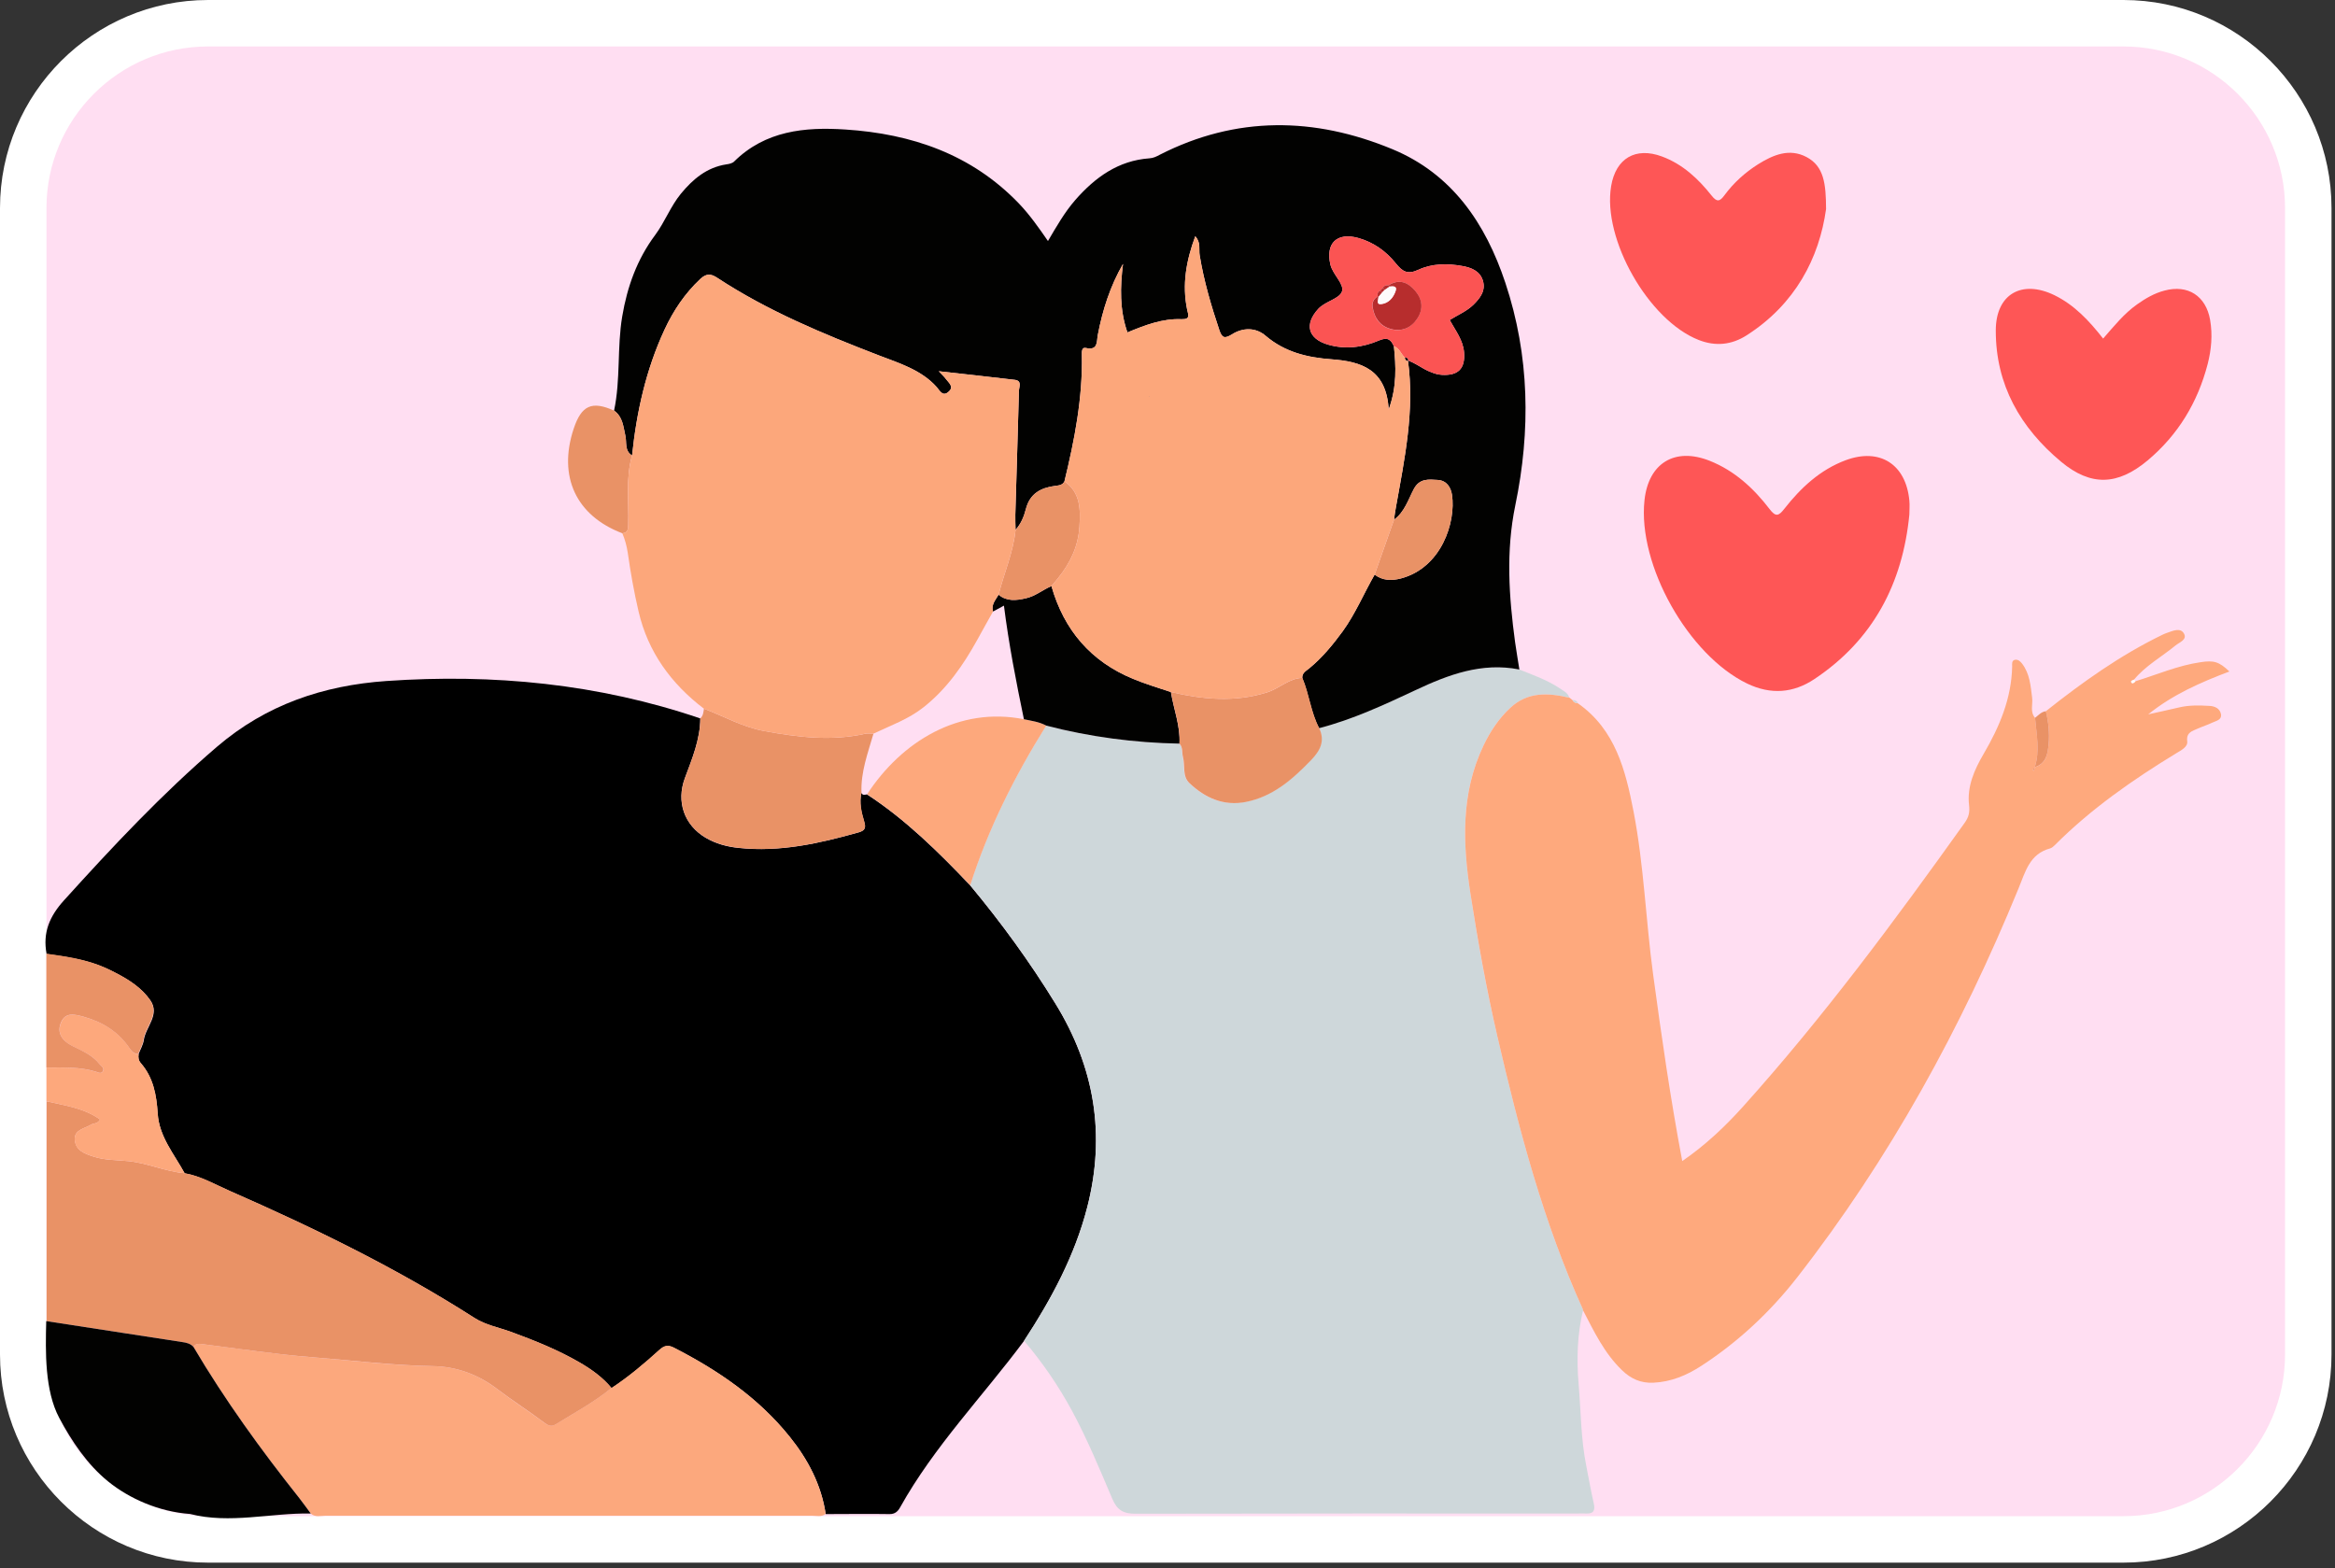 <svg width="201" height="135" viewBox="0 0 201 135" fill="none" xmlns="http://www.w3.org/2000/svg">
<rect x="0" y="0" width="201" height="135" fill="#333333" stroke="none"/>
<g clip-path="url(#clip0_443_2926)">
<path d="M182.8 2H17.91C9.123 2 2 9.123 2 17.91V116.62C2 125.407 9.123 132.53 17.91 132.53H182.8C191.587 132.53 198.71 125.407 198.71 116.62V17.91C198.71 9.123 191.587 2 182.8 2Z" fill="#FFDEF2"/>
<path d="M182.8 134.53H17.91C8.03 134.53 0 126.49 0 116.61V17.91C0 8.04 8.04 0 17.91 0H182.79C192.67 0 200.7 8.04 200.7 17.91V116.61C200.7 126.49 192.66 134.53 182.79 134.53H182.8ZM17.91 4C10.24 4 4 10.24 4 17.91V116.61C4 124.28 10.24 130.53 17.91 130.53H182.79C190.46 130.53 196.7 124.29 196.7 116.61V17.91C196.7 10.24 190.46 4 182.79 4H17.91Z" fill="white"/>
<path d="M4.01 82.12C3.67 80.31 4.25 78.9 5.51 77.51C9.69 72.89 13.94 68.35 18.69 64.28C22.92 60.66 27.84 59.01 33.25 58.63C42.46 57.99 51.5 58.86 60.28 61.85C60.27 63.68 59.57 65.33 58.95 67C58.2 69.02 58.89 71.03 60.75 72.13C61.62 72.64 62.58 72.9 63.58 73C67.14 73.38 70.54 72.61 73.92 71.66C74.51 71.49 74.54 71.22 74.38 70.71C74.14 69.92 73.95 69.1 74.15 68.26C74.26 68.5 74.45 68.42 74.63 68.39C77.97 70.57 80.78 73.35 83.51 76.22C86.19 79.44 88.65 82.82 90.85 86.4C94.23 91.89 95.19 97.71 93.59 103.94C92.51 108.12 90.49 111.86 88.15 115.44C84.6 120.21 80.41 124.52 77.49 129.76C77.29 130.12 77.04 130.36 76.56 130.35C74.73 130.32 72.9 130.35 71.08 130.35C70.7 127.83 69.56 125.66 67.99 123.71C65.29 120.34 61.81 117.97 58.01 116.03C57.48 115.76 57.16 115.87 56.76 116.23C55.46 117.41 54.12 118.54 52.65 119.51C51.87 118.57 50.9 117.88 49.86 117.28C47.99 116.2 45.99 115.4 43.97 114.66C42.93 114.28 41.81 114.08 40.85 113.47C34.15 109.18 27.02 105.71 19.75 102.52C18.49 101.97 17.28 101.26 15.89 101.01C14.99 99.35 13.7 97.86 13.57 95.86C13.47 94.28 13.2 92.77 12.12 91.53C11.92 91.3 11.88 91.04 11.93 90.75C12.08 90.35 12.32 89.96 12.38 89.54C12.55 88.39 13.79 87.36 12.95 86.13C12.22 85.07 11.12 84.36 9.97 83.77C9.69 83.62 9.4 83.48 9.11 83.35C7.49 82.62 5.75 82.37 4.02 82.13L4.01 82.12Z" fill="black"/>
<path d="M88.15 115.43C90.5 111.85 92.52 108.11 93.59 103.93C95.19 97.69 94.23 91.87 90.85 86.39C88.65 82.81 86.2 79.43 83.51 76.21C85.06 71.33 87.35 66.8 90.05 62.47C93.81 63.44 97.64 63.94 101.52 64.02C101.82 64.35 101.71 64.77 101.81 65.15C102.01 65.9 101.74 66.82 102.36 67.4C103.71 68.69 105.31 69.42 107.23 69.03C109.57 68.57 111.25 67.08 112.84 65.43C113.63 64.61 114.06 63.79 113.54 62.68C116.44 61.93 119.14 60.68 121.84 59.41C124.68 58.08 127.56 57 130.79 57.64C131.98 58.12 133.2 58.54 134.28 59.27C134.61 59.49 134.97 59.65 135.09 60.07C133.28 59.64 131.54 59.54 130.03 60.92C129.01 61.85 128.28 62.97 127.69 64.21C125.73 68.32 125.91 72.61 126.58 76.95C127.21 81.07 127.95 85.18 128.9 89.24C130.76 97.27 132.85 105.23 136.28 112.77C135.77 114.87 135.71 117.03 135.89 119.15C136.09 121.52 136.08 123.91 136.56 126.26C136.77 127.31 136.95 128.37 137.19 129.41C137.33 130.03 137.19 130.34 136.52 130.3C136.28 130.29 136.04 130.3 135.8 130.3C123.11 130.3 110.42 130.29 97.73 130.32C96.7 130.32 96.17 130.01 95.76 129.06C94.67 126.5 93.6 123.91 92.28 121.46C91.12 119.32 89.74 117.3 88.15 115.43Z" fill="#CED7DA"/>
<path d="M130.42 55.28C130.53 56.07 130.67 56.86 130.79 57.64C127.57 57 124.68 58.08 121.84 59.42C119.15 60.68 116.45 61.94 113.55 62.69C112.83 61.33 112.69 59.77 112.1 58.36C112.08 57.93 112.43 57.76 112.7 57.54C113.82 56.62 114.73 55.51 115.58 54.35C116.68 52.83 117.4 51.09 118.33 49.47C119.02 49.99 119.77 50.01 120.59 49.8C124.08 48.88 125.34 44.96 124.99 42.6C124.89 41.95 124.53 41.37 123.77 41.32C122.99 41.27 122.2 41.17 121.71 42.09C121.22 43.01 120.91 44.08 120 44.74C120.05 44.38 120.09 44.03 120.16 43.68C120.91 39.5 121.79 35.33 121.2 31.05V31.03H121.21C121.7 31.22 122.15 31.51 122.61 31.77C122.81 31.88 123.01 31.98 123.22 32.05C123.5 32.17 123.8 32.25 124.12 32.27C125.51 32.35 126.13 31.75 126.03 30.36C125.95 29.28 125.29 28.46 124.79 27.55C125.5 27.11 126.25 26.8 126.83 26.24C127.42 25.66 127.92 25.01 127.64 24.13C127.38 23.32 126.63 23.03 125.87 22.9C124.59 22.67 123.28 22.68 122.11 23.22C121.17 23.66 120.73 23.39 120.15 22.67C119.32 21.63 118.24 20.86 116.93 20.49C115.09 19.98 114.1 20.93 114.52 22.77C114.72 23.64 115.73 24.44 115.52 25.09C115.31 25.73 114.09 25.93 113.48 26.59C112.27 27.91 112.58 29.15 114.29 29.66C115.8 30.11 117.32 29.91 118.73 29.3C119.46 29 119.73 29.24 119.99 29.81C120.16 31.52 120.27 33.23 119.54 35.26C119.34 31.82 117.22 31.12 114.59 30.93C112.55 30.78 110.6 30.32 108.95 28.91C108.1 28.18 107 28.18 106.04 28.79C105.45 29.15 105.2 29.13 104.97 28.44C104.26 26.32 103.63 24.19 103.27 21.98C103.18 21.48 103.4 20.9 102.89 20.34C102.1 22.47 101.75 24.51 102.19 26.65C102.27 27.06 102.52 27.51 101.71 27.48C100.08 27.41 98.59 27.98 97.05 28.62C96.37 26.67 96.42 24.71 96.67 22.72C95.57 24.63 94.91 26.69 94.5 28.84C94.39 29.38 94.55 30.2 93.48 29.96C93.09 29.87 93.13 30.31 93.13 30.57C93.2 34.27 92.5 37.87 91.63 41.44C91.46 41.77 91.16 41.79 90.83 41.83C89.61 41.99 88.66 42.47 88.31 43.82C88.15 44.45 87.89 45.1 87.42 45.61C87.41 45.17 87.39 44.73 87.4 44.3C87.5 40.75 87.62 37.2 87.71 33.65C87.72 33.31 88 32.78 87.35 32.7C85.24 32.45 83.13 32.22 80.81 31.96C81.1 32.27 81.28 32.43 81.41 32.61C81.65 32.95 82.16 33.28 81.66 33.72C81.15 34.19 80.9 33.63 80.63 33.32C79.31 31.84 77.38 31.26 75.69 30.61C70.84 28.74 66.08 26.77 61.73 23.91C61.15 23.53 60.78 23.56 60.28 24.02C58.95 25.27 57.96 26.75 57.2 28.39C55.61 31.82 54.8 35.46 54.41 39.21C53.74 38.81 53.97 38.08 53.83 37.5C53.65 36.71 53.61 35.88 52.86 35.35C53.43 32.68 53.11 29.93 53.56 27.25C53.99 24.69 54.84 22.32 56.4 20.23C57.23 19.11 57.72 17.77 58.61 16.68C59.65 15.42 60.84 14.41 62.53 14.15C62.76 14.12 63.04 14.06 63.19 13.91C65.88 11.25 69.28 10.92 72.77 11.15C78.47 11.52 83.62 13.27 87.7 17.51C88.63 18.48 89.4 19.58 90.21 20.75C90.95 19.49 91.64 18.28 92.56 17.22C94.27 15.27 96.26 13.82 98.95 13.63C99.29 13.61 99.56 13.47 99.84 13.32C106.43 9.96 113.16 10.07 119.85 12.84C125 14.97 127.88 19.23 129.58 24.34C131.68 30.63 131.77 37.08 130.44 43.5C129.62 47.47 129.89 51.35 130.42 55.28Z" fill="#020201"/>
<path d="M136.28 112.77C132.85 105.23 130.76 97.27 128.9 89.24C127.96 85.18 127.22 81.07 126.58 76.95C125.91 72.61 125.74 68.32 127.69 64.21C128.28 62.97 129.02 61.85 130.03 60.92C131.53 59.54 133.28 59.64 135.09 60.07V60.05C135.18 60.12 135.27 60.2 135.36 60.27C135.45 60.47 135.63 60.53 135.83 60.55C139.06 62.82 139.93 66.32 140.62 69.87C141.51 74.49 141.67 79.21 142.3 83.87C143.02 89.19 143.78 94.5 144.81 99.96C146.84 98.56 148.5 96.98 150.04 95.27C156.96 87.57 163.11 79.26 169.12 70.84C169.47 70.35 169.57 69.94 169.5 69.32C169.31 67.71 169.96 66.26 170.75 64.91C172.12 62.57 173.15 60.14 173.21 57.38C173.21 57.16 173.15 56.85 173.47 56.8C173.73 56.76 173.92 56.95 174.07 57.14C174.73 58.01 174.8 59.05 174.93 60.08C175 60.65 174.73 61.28 175.18 61.8C175.31 63.21 175.61 64.63 175.16 66.04C175.1 66.13 175.04 66.21 174.98 66.3C175.01 66.32 175.04 66.34 175.07 66.36C175.1 66.26 175.13 66.15 175.16 66.05C176.15 65.75 176.26 64.9 176.35 64.07C176.45 63.12 176.33 62.17 176.11 61.23C179.26 58.73 182.51 56.41 186.14 54.65C186.28 54.58 186.43 54.52 186.58 54.47C187.07 54.3 187.69 54.02 187.99 54.53C188.31 55.07 187.61 55.29 187.27 55.57C186.08 56.55 184.7 57.3 183.7 58.51C183.6 58.58 183.36 58.59 183.47 58.76C183.56 58.89 183.73 58.78 183.82 58.65C185.68 58.08 187.48 57.29 189.43 57.01C190.56 56.84 191.01 56.95 191.91 57.81C189.42 58.75 187.03 59.8 184.92 61.5C185.8 61.3 186.68 61.12 187.55 60.91C188.42 60.7 189.29 60.72 190.17 60.77C190.64 60.79 191.08 60.98 191.18 61.46C191.29 61.99 190.75 62.06 190.42 62.22C190.03 62.41 189.6 62.54 189.2 62.72C188.73 62.94 188.18 63.03 188.28 63.83C188.34 64.3 187.76 64.59 187.35 64.84C183.59 67.13 179.99 69.64 176.87 72.77C176.76 72.88 176.62 73 176.48 73.04C174.71 73.51 174.35 75.05 173.76 76.48C168.85 88.47 162.67 99.75 154.69 109.99C152.37 112.96 149.62 115.53 146.45 117.59C145.2 118.4 143.86 118.97 142.32 119.04C141.23 119.09 140.39 118.7 139.63 117.97C138.1 116.5 137.21 114.62 136.25 112.77H136.28Z" fill="#FEA97D"/>
<path d="M52.64 119.49C54.11 118.52 55.45 117.39 56.75 116.21C57.15 115.85 57.47 115.74 58 116.01C61.8 117.96 65.28 120.33 67.98 123.69C69.55 125.65 70.69 127.82 71.07 130.33C70.72 130.62 70.3 130.49 69.92 130.49C55.95 130.49 41.98 130.49 28.01 130.49C27.59 130.49 27.13 130.65 26.75 130.3C26.42 129.86 26.1 129.4 25.76 128.97C22.45 124.82 19.35 120.52 16.65 115.95C16.87 115.61 17.18 115.69 17.5 115.73C20.6 116.11 23.69 116.59 26.8 116.84C30.28 117.12 33.74 117.56 37.23 117.61C39.3 117.64 41.17 118.34 42.83 119.61C44.12 120.6 45.5 121.48 46.8 122.45C47.16 122.72 47.43 122.86 47.85 122.61C49.47 121.61 51.15 120.71 52.63 119.49H52.64Z" fill="#FCA87D"/>
<path d="M52.64 119.49C51.16 120.71 49.48 121.61 47.86 122.61C47.44 122.87 47.18 122.73 46.81 122.45C45.51 121.47 44.13 120.59 42.84 119.61C41.18 118.34 39.31 117.64 37.24 117.61C33.75 117.55 30.28 117.11 26.81 116.84C23.7 116.59 20.61 116.12 17.51 115.73C17.18 115.69 16.87 115.61 16.66 115.95C16.4 115.67 16.05 115.6 15.7 115.54C11.8 114.94 7.91 114.34 4.01 113.74C4.01 107.43 4.01 101.12 4.01 94.81C5.6 95.18 7.24 95.39 8.62 96.38C8.42 96.77 8.08 96.68 7.85 96.82C7.29 97.16 6.4 97.25 6.44 98.09C6.48 99.03 7.28 99.33 8.08 99.58C9.04 99.89 10.05 99.86 11.02 99.96C12.69 100.12 14.23 100.86 15.89 101C17.28 101.24 18.49 101.95 19.75 102.51C27.02 105.7 34.15 109.17 40.85 113.46C41.81 114.07 42.92 114.27 43.97 114.65C45.99 115.39 47.99 116.19 49.86 117.27C50.9 117.87 51.87 118.56 52.65 119.5L52.64 119.49Z" fill="#E99266"/>
<path d="M164.36 44.3C163.78 50.25 161.23 55.1 156.19 58.46C154.38 59.67 152.44 59.83 150.4 58.85C145.34 56.41 140.96 48.64 141.56 43.07C141.9 39.87 144.17 38.48 147.17 39.67C149.31 40.52 150.95 42.03 152.33 43.83C152.86 44.53 153.12 44.42 153.6 43.8C155.02 41.99 156.68 40.44 158.88 39.62C161.82 38.53 164.07 39.97 164.36 43.1C164.4 43.5 164.36 43.9 164.36 44.3Z" fill="#FE5656"/>
<path d="M181.04 29.15C182 28.05 182.85 26.99 183.97 26.2C184.69 25.69 185.44 25.25 186.31 25.02C188.33 24.47 189.89 25.47 190.25 27.54C190.47 28.82 190.36 30.09 190.04 31.34C189.18 34.65 187.49 37.44 184.87 39.64C182.3 41.79 179.99 41.89 177.42 39.75C173.92 36.83 171.79 33.13 171.8 28.45C171.8 25.33 174.03 24.04 176.86 25.42C178.55 26.25 179.81 27.58 181.04 29.15Z" fill="#FE5656"/>
<path d="M157.19 18C156.6 22.22 154.54 26.19 150.35 28.87C149.07 29.69 147.68 29.84 146.23 29.27C141.92 27.59 137.92 20.58 138.69 16.02C139.09 13.63 140.79 12.63 143.06 13.47C144.84 14.13 146.18 15.38 147.33 16.83C147.8 17.43 148.05 17.35 148.45 16.8C149.24 15.73 150.22 14.85 151.34 14.14C152.64 13.33 154.03 12.74 155.51 13.52C157.02 14.32 157.18 15.84 157.19 17.98V18Z" fill="#FE5656"/>
<path d="M4 113.74C7.9 114.34 11.79 114.94 15.69 115.54C16.05 115.59 16.39 115.67 16.65 115.95C19.35 120.52 22.46 124.82 25.76 128.97C26.1 129.4 26.42 129.86 26.75 130.3C23.3 130.24 19.78 131.22 16.36 130.34C13.68 130.15 11.12 129.01 9.32 127.55C7.52 126.09 6.17 124.08 5.09 122.05C3.85 119.71 3.91 116.39 3.98 113.74H4Z" fill="#020201"/>
<path d="M60.59 61.01C62.32 61.67 63.94 62.6 65.81 62.94C68.69 63.47 71.57 63.82 74.48 63.17C74.71 63.12 74.96 63.16 75.19 63.16C74.71 64.83 74.08 66.47 74.16 68.25C73.96 69.09 74.16 69.91 74.39 70.7C74.54 71.21 74.51 71.48 73.93 71.65C70.55 72.6 67.14 73.38 63.59 72.99C62.59 72.88 61.64 72.63 60.76 72.12C58.89 71.03 58.21 69.01 58.96 66.99C59.58 65.32 60.27 63.67 60.29 61.84C60.54 61.61 60.55 61.3 60.6 61L60.59 61.01Z" fill="#E99266"/>
<path d="M15.88 101C14.22 100.86 12.68 100.12 11.01 99.96C10.03 99.86 9.03 99.89 8.07 99.58C7.27 99.33 6.47 99.03 6.43 98.09C6.4 97.25 7.29 97.16 7.84 96.82C8.07 96.68 8.41 96.76 8.61 96.38C7.23 95.4 5.59 95.18 4 94.81C4 93.84 4 92.88 4 91.91C5.43 91.91 6.86 91.83 8.26 92.27C8.48 92.34 8.74 92.49 8.88 92.2C9 91.93 8.71 91.79 8.57 91.61C7.96 90.82 7.05 90.47 6.21 90.04C5.36 89.61 4.87 88.93 5.27 88.01C5.66 87.11 6.47 87.33 7.24 87.55C8.87 88 10.22 88.84 11.17 90.27C11.36 90.56 11.58 90.75 11.94 90.75C11.89 91.04 11.93 91.3 12.13 91.53C13.21 92.77 13.48 94.28 13.58 95.86C13.7 97.86 14.99 99.35 15.9 101.01L15.88 101Z" fill="#FDA87C"/>
<path d="M11.93 90.74C11.58 90.74 11.36 90.55 11.16 90.26C10.21 88.84 8.86 88 7.23 87.54C6.46 87.33 5.66 87.1 5.26 88C4.86 88.92 5.35 89.6 6.2 90.03C7.05 90.46 7.95 90.82 8.56 91.6C8.7 91.78 8.99 91.92 8.87 92.19C8.74 92.49 8.47 92.33 8.25 92.26C6.86 91.83 5.42 91.91 3.99 91.9C3.99 88.63 3.99 85.37 3.99 82.1C5.73 82.35 7.46 82.59 9.08 83.32C9.37 83.45 9.66 83.59 9.94 83.74C11.09 84.33 12.19 85.04 12.92 86.1C13.77 87.32 12.52 88.36 12.35 89.51C12.29 89.93 12.06 90.32 11.9 90.72L11.93 90.74Z" fill="#E99266"/>
<path d="M54.08 45.14C54.08 45.53 54.06 45.87 53.57 45.91C49.59 44.4 48.02 41.03 49.38 36.92C50.05 34.89 50.95 34.49 52.86 35.35C53.61 35.88 53.65 36.71 53.83 37.5C53.97 38.08 53.74 38.81 54.41 39.21C53.85 41.16 54.14 43.16 54.08 45.14Z" fill="#E99266"/>
<path d="M176.11 61.22C176.33 62.15 176.44 63.1 176.35 64.06C176.27 64.88 176.15 65.74 175.16 66.04C175.61 64.62 175.3 63.21 175.18 61.8C175.47 61.58 175.72 61.27 176.12 61.23L176.11 61.22Z" fill="#E99266"/>
<path d="M135.83 60.54C135.63 60.52 135.46 60.46 135.36 60.26C135.57 60.26 135.74 60.33 135.83 60.54Z" fill="#CED7DA"/>
<path d="M90.06 62.47C87.36 66.8 85.07 71.33 83.52 76.21C80.79 73.34 77.98 70.56 74.64 68.38C77.62 63.82 82.56 60.81 88.14 61.92C88.79 62.07 89.46 62.14 90.06 62.48V62.47Z" fill="#FDA87C"/>
<path d="M101.53 64.02C97.64 63.95 93.82 63.44 90.06 62.47C89.46 62.14 88.79 62.06 88.14 61.92C87.47 58.69 86.84 55.46 86.42 52.14C86.08 52.33 85.78 52.49 85.48 52.65C85.3 52.06 85.7 51.65 85.96 51.2C86.67 51.79 87.47 51.7 88.3 51.51C89.13 51.33 89.76 50.77 90.51 50.46C91.59 54.24 93.9 56.95 97.55 58.45C98.6 58.89 99.71 59.21 100.79 59.58C101.03 61.06 101.61 62.49 101.53 64.02Z" fill="#020201"/>
<path d="M101.53 64.02C101.62 62.48 101.03 61.06 100.8 59.58C103.55 60.22 106.28 60.48 109.07 59.61C110.13 59.28 110.94 58.4 112.11 58.36C112.71 59.76 112.84 61.32 113.56 62.69C114.08 63.8 113.65 64.62 112.86 65.44C111.27 67.09 109.58 68.58 107.25 69.04C105.33 69.42 103.73 68.69 102.38 67.41C101.76 66.82 102.03 65.91 101.83 65.16C101.73 64.79 101.84 64.36 101.54 64.03L101.53 64.02Z" fill="#E99266"/>
<path d="M121.2 31.03V31.05H121.21V31.03H121.2Z" fill="#FCA77B"/>
<path d="M121.2 31.03V31.05L121.21 31.03H121.2ZM127.64 24.13C127.38 23.32 126.63 23.03 125.87 22.9C124.59 22.67 123.28 22.68 122.11 23.22C121.17 23.66 120.73 23.39 120.15 22.67C119.32 21.63 118.24 20.86 116.93 20.49C115.09 19.98 114.1 20.93 114.52 22.77C114.72 23.64 115.73 24.44 115.52 25.09C115.31 25.73 114.09 25.93 113.48 26.59C112.27 27.91 112.58 29.15 114.29 29.66C115.8 30.11 117.32 29.91 118.73 29.3C119.46 29 119.73 29.24 119.99 29.81C120.47 29.97 120.59 30.47 120.93 30.78C121.09 30.79 121.21 30.85 121.21 31.03C121.7 31.22 122.15 31.51 122.61 31.77C122.81 31.88 123.01 31.98 123.22 32.05C123.5 32.17 123.8 32.25 124.12 32.27C125.51 32.35 126.13 31.75 126.03 30.36C125.95 29.28 125.29 28.46 124.79 27.55C125.5 27.11 126.25 26.8 126.83 26.24C127.42 25.66 127.92 25.01 127.64 24.13ZM121.99 27.43C121.45 28.23 120.66 28.59 119.71 28.33C118.77 28.07 118.28 27.36 118.15 26.42C118.1 26.07 118.21 25.71 118.6 25.54C118.54 25.32 118.58 25.14 118.8 25.02C118.88 24.94 118.96 24.86 119.04 24.78C119.15 24.58 119.33 24.54 119.53 24.56C120.44 23.98 121.18 24.3 121.81 25.03C122.45 25.78 122.53 26.62 121.99 27.43Z" fill="#FB5453"/>
<path d="M92.92 45.33C92.82 47 92.15 48.44 91.11 49.73C90.92 49.98 90.71 50.22 90.51 50.46C89.76 50.77 89.13 51.33 88.3 51.51C87.47 51.7 86.67 51.79 85.96 51.2C86.43 49.33 87.23 47.55 87.42 45.61C87.89 45.1 88.15 44.45 88.31 43.82C88.66 42.47 89.61 41.99 90.83 41.83C91.16 41.79 91.46 41.77 91.63 41.44C93.02 42.41 93.01 43.86 92.92 45.33Z" fill="#E99266"/>
<path d="M120.59 49.8C119.77 50.01 119.02 49.99 118.33 49.47C118.88 47.89 119.44 46.31 120 44.74C120.91 44.08 121.22 43.01 121.71 42.09C122.2 41.17 122.99 41.27 123.77 41.32C124.53 41.37 124.89 41.95 124.99 42.6C125.34 44.96 124.08 48.88 120.59 49.8Z" fill="#E99266"/>
<path d="M183.83 58.65C183.73 58.77 183.56 58.89 183.48 58.76C183.37 58.59 183.61 58.58 183.71 58.51C183.75 58.56 183.79 58.61 183.83 58.66V58.65Z" fill="#FEFEFE"/>
<path d="M175.16 66.03C175.13 66.13 175.1 66.24 175.07 66.34C175.04 66.32 175.01 66.3 174.98 66.28C175.04 66.19 175.1 66.11 175.16 66.02V66.03Z" fill="#E99266"/>
<path d="M87.71 33.65C87.62 37.2 87.5 40.75 87.4 44.3C87.39 44.73 87.41 45.17 87.42 45.61C87.23 47.55 86.43 49.33 85.96 51.2C85.7 51.65 85.3 52.06 85.48 52.65C85.04 53.45 84.58 54.24 84.15 55.04C82.93 57.25 81.51 59.3 79.5 60.89C78.2 61.92 76.66 62.46 75.19 63.16C74.95 63.16 74.7 63.12 74.47 63.17C71.56 63.82 68.69 63.47 65.8 62.94C63.94 62.6 62.32 61.67 60.59 61.01C57.77 58.86 55.78 56.13 54.97 52.65C54.58 50.98 54.28 49.29 54.04 47.6C53.95 47 53.8 46.45 53.57 45.91C54.06 45.87 54.07 45.53 54.08 45.14C54.14 43.16 53.85 41.16 54.41 39.21C54.8 35.46 55.61 31.82 57.2 28.39C57.96 26.75 58.95 25.27 60.28 24.02C60.78 23.56 61.15 23.53 61.73 23.91C66.08 26.77 70.84 28.74 75.69 30.61C77.38 31.26 79.31 31.84 80.63 33.32C80.9 33.63 81.15 34.19 81.66 33.72C82.16 33.28 81.65 32.95 81.41 32.61C81.28 32.43 81.1 32.27 80.81 31.96C83.13 32.22 85.24 32.45 87.35 32.7C88 32.78 87.72 33.31 87.71 33.65Z" fill="#FCA77B"/>
<path d="M98.94 34.16C98.94 34.16 98.91 34.15 98.89 34.15H98.9L98.94 34.16Z" fill="#070504"/>
<path d="M121.2 31.05C120.99 31.09 120.99 30.9 120.93 30.78C120.59 30.47 120.47 29.97 119.99 29.81C120.16 31.52 120.27 33.23 119.54 35.26C119.34 31.82 117.22 31.12 114.59 30.93C112.55 30.78 110.6 30.32 108.95 28.91C108.1 28.18 107 28.18 106.04 28.79C105.45 29.15 105.2 29.13 104.97 28.44C104.26 26.32 103.63 24.19 103.27 21.98C103.18 21.48 103.4 20.9 102.89 20.34C102.1 22.47 101.75 24.51 102.19 26.65C102.27 27.06 102.52 27.51 101.71 27.48C100.08 27.41 98.59 27.98 97.05 28.62C96.37 26.67 96.42 24.71 96.67 22.72C95.57 24.63 94.91 26.69 94.5 28.84C94.39 29.38 94.55 30.2 93.48 29.96C93.09 29.87 93.13 30.31 93.13 30.57C93.2 34.27 92.5 37.87 91.63 41.44C93.02 42.41 93.01 43.86 92.92 45.33C92.82 47 92.15 48.44 91.11 49.73C90.92 49.98 90.71 50.22 90.51 50.46C91.59 54.24 93.9 56.95 97.55 58.45C98.6 58.89 99.71 59.21 100.79 59.58C103.54 60.22 106.27 60.48 109.06 59.61C110.12 59.28 110.93 58.4 112.1 58.36C112.08 57.93 112.43 57.76 112.7 57.54C113.82 56.62 114.73 55.51 115.58 54.35C116.68 52.83 117.4 51.09 118.33 49.47C118.88 47.89 119.44 46.31 120 44.74C120.05 44.38 120.09 44.03 120.16 43.68C120.91 39.5 121.79 35.33 121.2 31.05ZM98.89 34.15H98.9L98.92 34.13C98.92 34.13 98.93 34.15 98.94 34.16C98.92 34.16 98.91 34.15 98.89 34.15Z" fill="#FCA77B"/>
<path d="M98.94 34.16L98.9 34.14L98.92 34.13C98.92 34.14 98.93 34.15 98.94 34.16Z" fill="#070504"/>
<path d="M121.21 31.03V31.05H121.2C120.99 31.09 120.99 30.9 120.93 30.78C121.09 30.79 121.21 30.85 121.21 31.03Z" fill="#020201"/>
<path d="M119.54 24.56C120.45 23.98 121.19 24.3 121.82 25.03C122.46 25.78 122.54 26.62 122 27.43C121.47 28.23 120.67 28.58 119.72 28.32C118.78 28.06 118.29 27.35 118.16 26.42C118.11 26.07 118.23 25.71 118.61 25.53L118.66 25.57C118.66 25.81 118.44 26.24 118.9 26.18C119.54 26.11 119.95 25.62 120.14 25.04C120.28 24.61 119.92 24.64 119.63 24.67C119.6 24.63 119.57 24.6 119.54 24.56Z" fill="#B72D2D"/>
<path d="M118.6 25.53C118.54 25.31 118.59 25.13 118.8 25.02C118.86 25.07 118.92 25.13 118.98 25.18C118.87 25.31 118.76 25.45 118.65 25.58L118.6 25.54V25.53Z" fill="#B72D2D"/>
<path d="M119.04 24.78C119.15 24.58 119.33 24.54 119.54 24.56C119.57 24.6 119.6 24.63 119.63 24.67C119.49 24.77 119.34 24.86 119.2 24.96C119.15 24.9 119.09 24.84 119.04 24.78Z" fill="#B72D2D"/>
<path d="M118.8 25.02C118.88 24.94 118.96 24.86 119.04 24.78C119.09 24.84 119.15 24.9 119.2 24.96L118.98 25.18C118.92 25.13 118.86 25.07 118.8 25.02Z" fill="#B72D2D"/>
<path d="M118.98 25.18C119.05 25.11 119.13 25.03 119.2 24.96C119.34 24.86 119.49 24.77 119.63 24.67C119.92 24.64 120.28 24.61 120.14 25.04C119.95 25.62 119.53 26.11 118.9 26.18C118.44 26.23 118.66 25.81 118.66 25.57C118.77 25.44 118.88 25.3 118.99 25.17L118.98 25.18Z" fill="#FDFBFB"/>
</g>
<defs>
<clipPath id="clip0_443_2926">
<rect width="200.71" height="134.53" fill="white"/>
</clipPath>
</defs>
</svg>
